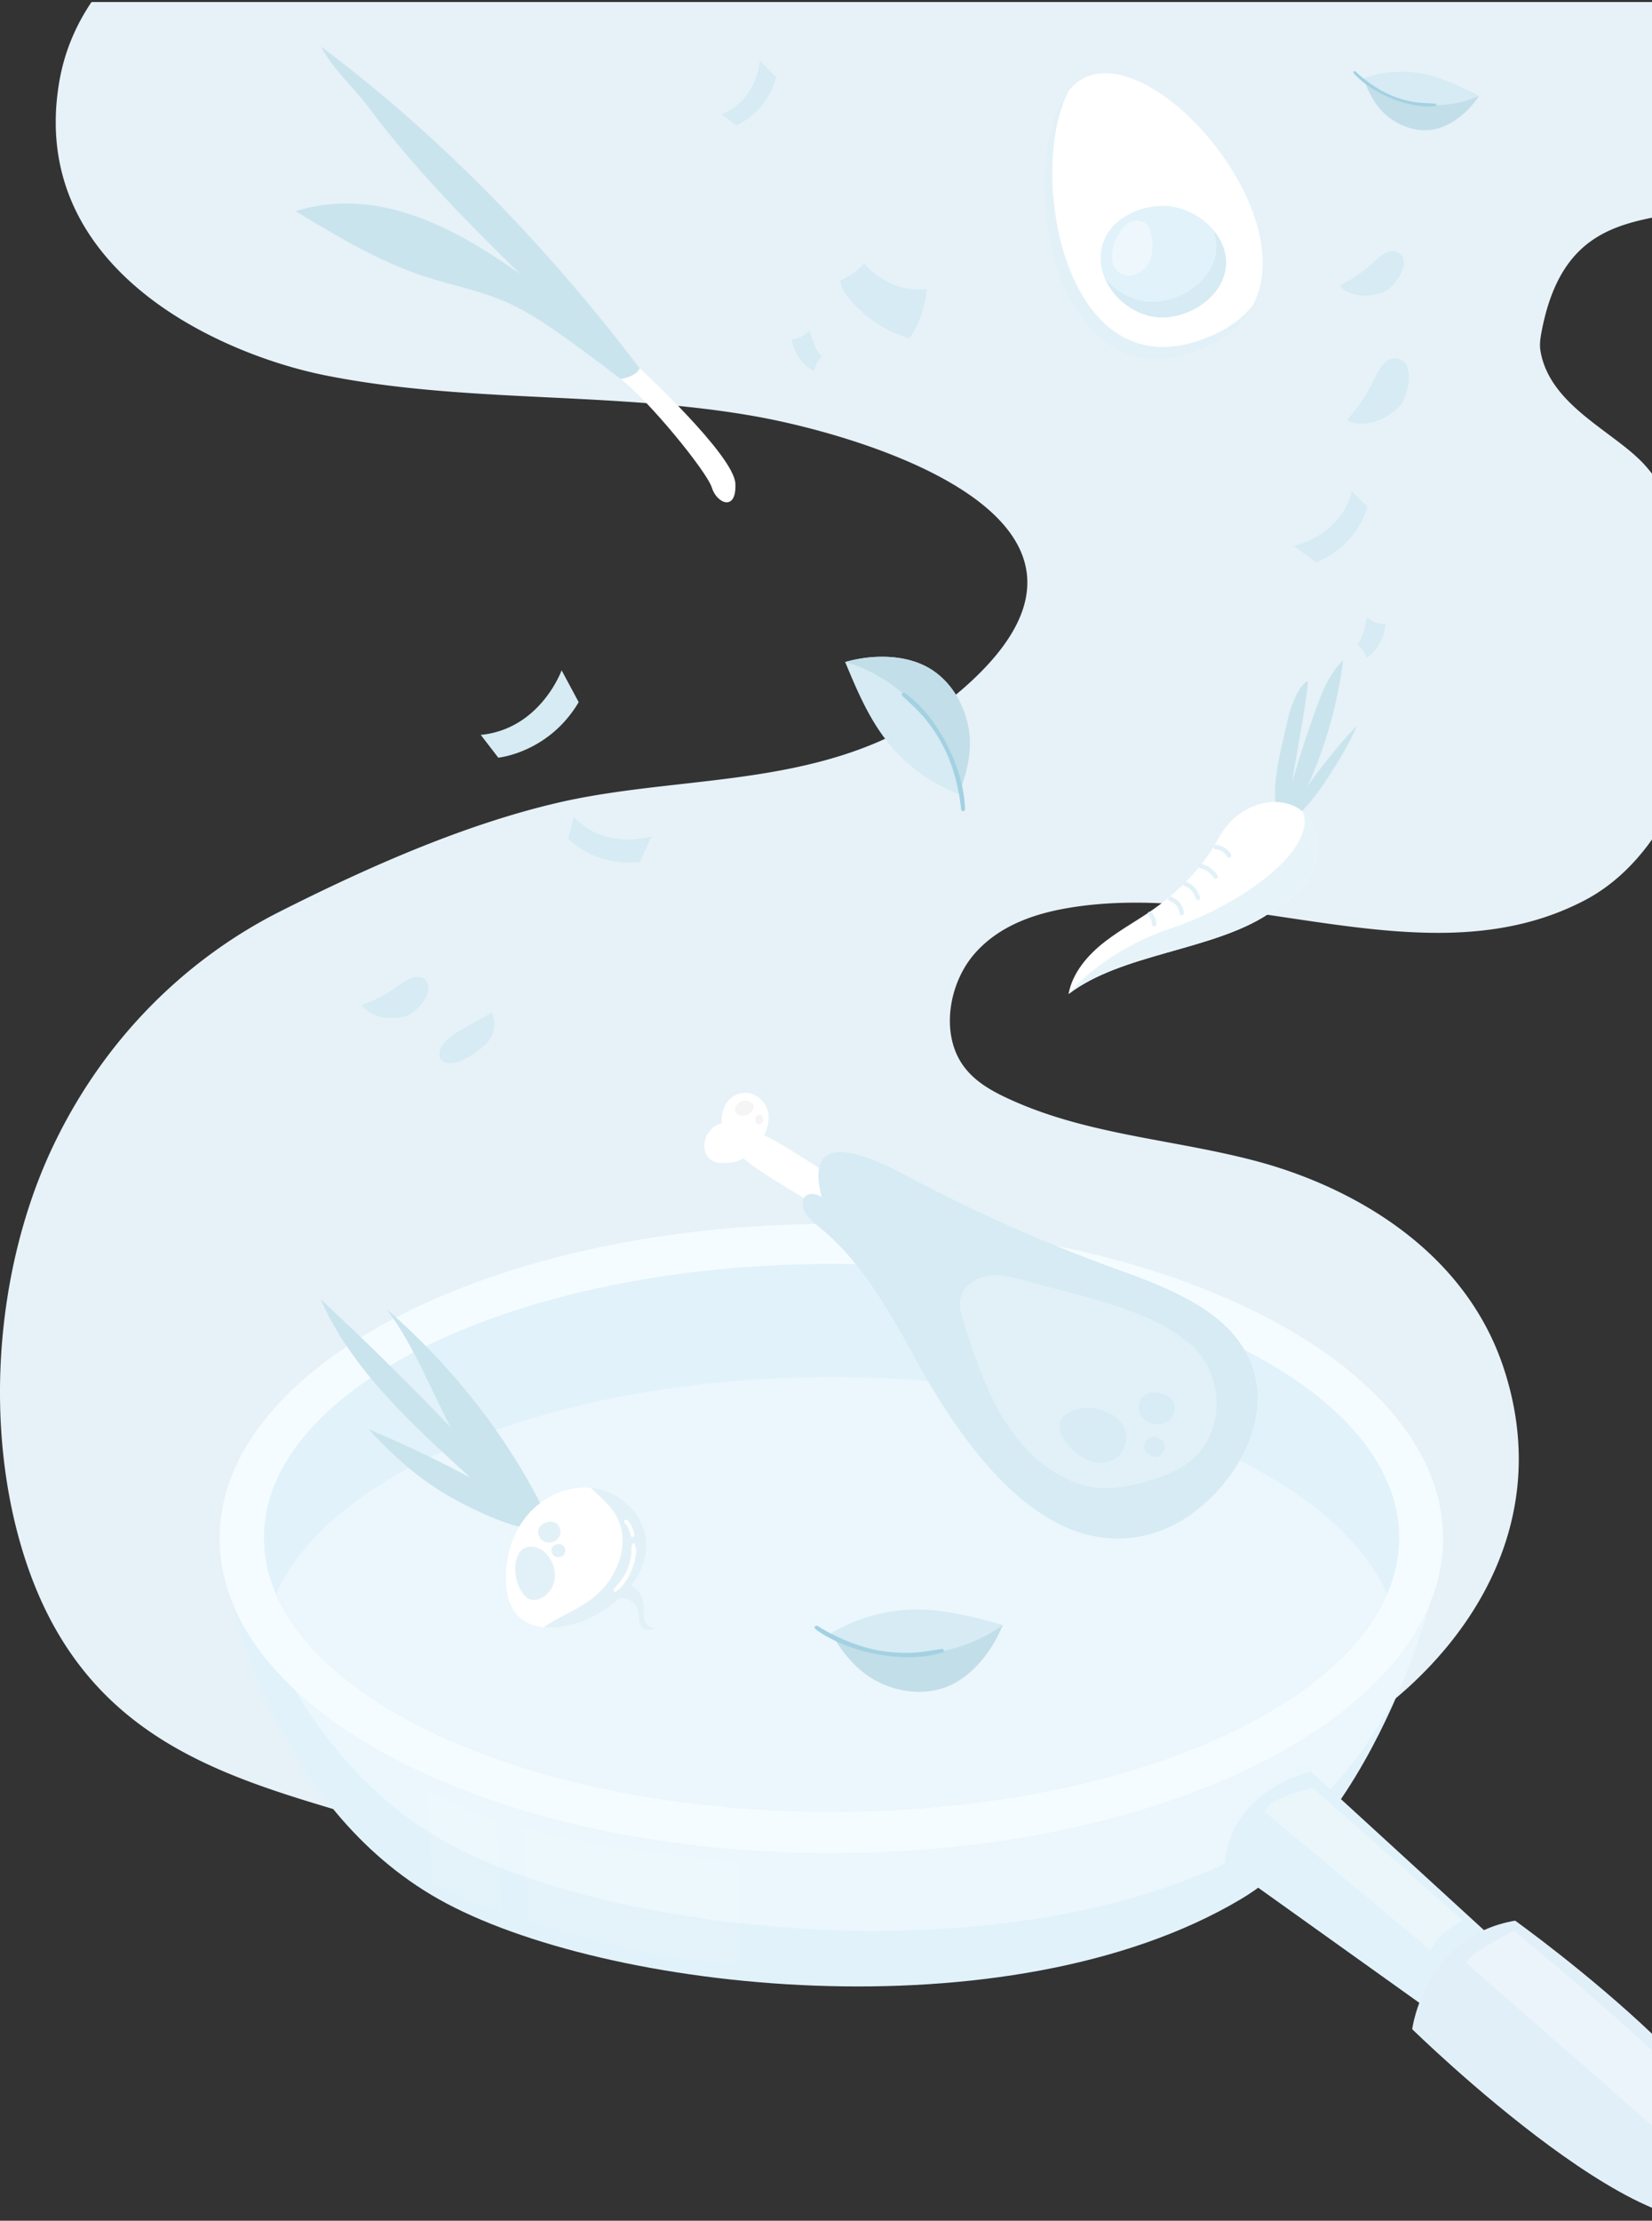 <svg width="349" height="469" fill="none" xmlns="http://www.w3.org/2000/svg"><rect width="100%" height="100%" fill="#333333" stroke="none"/><path d="M376.329 36.266c-16.893 15.827-44.367-.148-50.708 34.06-.223 1.216-.39 2.48-.195 3.696 1.924 11.885 16.131 17.276 22.397 24.581 22.509 26.215 14.095 77.305-12.997 91.512-33.35 17.496-72.938-4.58-109.328 1.67-7.308 1.252-14.802 3.892-19.887 9.957-5.086 6.066-6.871 16.294-2.343 22.986 2.268 3.364 5.736 5.402 9.186 7.035 16.688 7.907 35.181 8.755 52.771 13.408 19.134 5.047 43.968 17.976 52.465 43.822 12.31 37.462-13.629 66.733-37.356 79.589-21.403 11.591-45.511 14.906-69.182 17.472-44.274 4.777-93.346 10.019-137.118-2.922-28.84-8.534-58.09-17.03-69.646-56.874-7.903-27.246-4.844-59.759 6.87-84.304 11.083-23.243 28.683-39.77 47.929-49.47 18.65-9.405 38.658-18.245 58.322-22.874 28.664-6.741 60.814-2.1 86.14-24.349 40.834-35.865-22.825-53.534-43.837-57.29-30.226-5.416-61.27-2.678-91.31-8.743-8.841-1.793-20.417-5.685-30.802-12.119-16.056-9.958-29.277-26.03-25.168-49.9C13.63 10.825 16.075 5.25 19.338.425H382.93a28.31 28.31 0 0 1 3.05 9.307c1.431 9.92-2.864 20.161-9.651 26.534z" fill="#E6F2F8"/><path d="M302.094 338.646s-2.157 8.214-6.759 18.938c-6.285 14.635-17.116 33.954-33.247 43.535-48.997 29.094-134.652 19.514-169.359 0-34.707-19.514-43.576-62.473-43.576-62.473h252.941z" fill="#E1F2FA"/><path d="M302.094 338.646s-2.157 8.214-6.759 18.938c-6.573 11.931-15.684 24.216-27.622 31.306-50.289 29.866-138.204 20.025-173.831 0-22.843-12.842-34.781-35.581-40.406-50.244h248.618z" fill="#EBF7FC"/><path d="M304.856 324.921c0 4.711-.949 9.292-2.762 13.725-12.291 30.107-64.253 52.716-126.47 52.716-62.218 0-114.17-22.609-126.462-52.716-1.813-4.433-2.761-9.023-2.761-13.725 0-36.696 57.857-66.441 129.223-66.441 71.365 0 129.232 29.745 129.232 66.441z" fill="#F5FCFF"/><path d="M295.605 324.772c0 4.098-.884 8.094-2.566 11.95-11.408 26.214-59.633 45.896-117.369 45.896S69.718 362.936 58.31 336.722c-1.682-3.856-2.565-7.852-2.565-11.95 0-31.947 53.691-57.845 119.925-57.845s119.935 25.898 119.935 57.845z" fill="#E1F2FA"/><path d="M293.039 336.722c-11.408 26.214-59.633 45.895-117.369 45.895S69.718 362.936 58.31 336.722c11.408-26.214 59.624-45.895 117.36-45.895s105.961 19.681 117.369 45.895z" fill="#EBF7FC"/><path d="M258.741 393.62l46.115 32.941 13.946-14.078-41.838-38.312s-16.735 3.41-18.223 19.449z" fill="#E2F2FA"/><path d="M320.085 405.626s62.505 44.724 47.537 60.466c-14.969 15.741-69.284-37.551-69.284-37.551s2.566-19.607 21.747-22.915z" fill="#E1F0F8"/><path opacity=".3" d="M309.811 414.593l57.02 49.873s4.026-8.67-7.28-21.066c-11.314-12.387-39.671-35.618-39.671-35.618s-9.604 4.646-10.069 6.811zm-42.609-31.976l34.892 29.188s2.297-4.005 6.945-6.189l-31.61-27.961s-9.298 1.794-10.227 4.962z" fill="#fff"/><path opacity=".1" d="M90.089 377.655s10.227 5.808 14.876 6.737l1.236 19.514s-10.227-3.41-14.876-6.811l-1.236-19.44zm20.454 8.364l1.162 19.597s28.124 9.441 44.395 8.977v-21.605s-25.28-1.385-45.557-6.969z" fill="#fff"/><path d="M87.86 206.331c-1.692.176-3.515 1.756-4.686 2.546a30.371 30.371 0 0 1-6.675 3.354c.623 1.227 2.324 2.063 3.644 2.453 1.32.391 2.733.372 4.1.205.67-.084 1.348-.195 1.971-.474 2.027-.901 5.876-5.25 3.663-7.406a2.452 2.452 0 0 0-2.017-.678zM293.636 53.108c-1.655.371-3.282 2.156-4.36 3.075a30.305 30.305 0 0 1-6.239 4.108c.762 1.143 2.548 1.784 3.905 2.016 1.357.232 2.752.056 4.091-.27.66-.157 1.32-.352 1.896-.696 1.906-1.134 5.235-5.901 2.78-7.778-.66-.52-1.366-.613-2.073-.455zm-.586 23.119c-1.654 1.134-2.659 3.792-3.44 5.27a35.671 35.671 0 0 1-5.048 7.229c1.339.92 3.57.836 5.16.51 1.59-.334 3.04-1.142 4.37-2.08.651-.456 1.292-.958 1.776-1.59 1.599-2.072 3.151-8.753-.354-9.748-.948-.278-1.766-.074-2.464.41zM103.981 213.811a6041.051 6041.051 0 0 0-6.424 3.661c-1.255.716-2.53 1.44-3.487 2.518-.976 1.097-2.045 3.151-.344 4.219 1.72 1.078 4.695-.595 6.127-1.533 1.432-.939 2.826-1.979 3.747-3.429 1.776-2.788.084-5.269.381-5.436zM192.086 71.46a25.944 25.944 0 0 1-12.83-8.595c-.856-1.06-1.646-2.276-1.693-3.633a16.482 16.482 0 0 0 5.012-3.54c3.226 3.642 8.432 6.105 13.239 5.315-.474 3.763-1.478 7.415-3.728 10.454zm-18.437 3.885c-1.45-1.31-1.99-3.633-2.65-5.473a6.272 6.272 0 0 1-3.793 1.84c.651 2.76 2.278 5.417 4.816 6.681.028-1.04.818-2.397 1.627-3.048zm113.064 60.745c1.311-1.45 1.618-3.81 2.083-5.715a6.27 6.27 0 0 0 3.951 1.45c-.372 2.806-1.72 5.621-4.119 7.127-.121-1.022-1.041-2.295-1.915-2.862zm-164.459 12.201l-3.608-6.728s-4.453 12.387-17.079 13.641l3.701 4.814c0-.009 10.645-1.013 16.986-11.727zm41.679-131.99l-3.384-3.503s-.576 8.382-8.098 11.355l3.115 2.314c-.01-.01 6.35-2.48 8.367-10.166zm-28.737 165.712l2.445-5.371s-9.707 3.076-16.382-4.098l-1.227 4.535s5.597 6.068 15.164 4.934zm142.88-63.226l-4.769-3.475s9.966-2.072 12.272-11.597l3.291 3.345c.009 0-1.896 8.029-10.794 11.727z" fill="#D6EBF3"/><path d="M184.457 256.528c-.154-2.741-1.191-3.487-3.464-4.898l-7.592-4.731c-3.895-2.422-7.79-5.077-11.931-7.139.823-1.909 1.375-3.97.439-5.973-1.112-2.377-3.929-3.734-6.411-2.574-2.064.961-3.088 3.263-3.056 5.455.004.096.005.283.015.515-1.742.547-3.175 1.859-3.578 3.976-.422 2.225.815 4.294 3.223 4.443 1.743.108 3.508-.115 4.928-.951 3.904 3.136 8.379 5.64 12.607 8.27l7.007 4.365c2.419 1.505 3.718 2.491 6.514 1.312.738-.302 1.343-1.275 1.299-2.07z" fill="#fff"/><path d="M235.661 267.939c11.707 4.236 25.231 9.337 29.056 21.179 2.899 8.972-1.218 18.962-7.644 25.869-3.46 3.712-7.648 6.842-12.452 8.483-23.765 8.129-41.986-19.555-51.333-36.704-5.5-10.089-11.325-20.36-20.221-27.631-1.653-1.347-3.573-2.937-3.475-5.068.115-2.497 2.826-2.17 4.023-1.183-4.565-17.374 14.363-6.406 20.613-3.138a337.799 337.799 0 0 0 41.433 18.193z" fill="#D6EBF3"/><path opacity=".3" d="M216.611 270.46c-2.595-.748-5.315-1.438-7.984-1.009-2.673.435-5.293 2.293-5.778 4.959-.291 1.599.215 3.225.716 4.77 2.077 6.461 4.178 12.965 7.504 18.882 3.329 5.91 8.013 11.254 14.117 14.226 1.722.838 3.553 1.484 5.439 1.792 4.106.679 8.313-.235 12.302-1.443 2.716-.825 5.431-1.806 7.743-3.454 8.357-5.934 8.315-18.611.886-25.228-8.537-7.595-24.26-10.426-34.945-13.495z" fill="#fff"/><path d="M232.459 297.712c3.852 1.082 7.023 4.35 4.669 8.751-1.01 1.88-3.403 2.698-5.514 2.402-2.664-.372-4.939-2.189-6.489-4.386-1.04-1.473-1.777-3.541-.732-5.005.511-.71 1.335-1.114 2.127-1.489 1.69-.801 3.909-.837 5.939-.273zm15.305 1.234c.367-.615.555-1.466.361-2.17l-.256-.69a2.875 2.875 0 0 0-.846-.972 4.051 4.051 0 0 0-2.608-.973c-.875-.231-1.818.016-2.533.524a3.029 3.029 0 0 0-1.296 2.079c-.161 1.006.127 1.869.772 2.648.621.751 1.546 1.196 2.488 1.346.561.088.948.122 1.546-.004.697-.152 1.528-.599 1.96-1.219.155-.19.302-.378.412-.569zm-1.789 6.197c.008.074.012.139.02.213a1.334 1.334 0 0 0-.158-.583l.006.003a1.68 1.68 0 0 0-.409-.592c-.006-.003-.003-.009-.009-.012l.012.006c-.006-.003-.015-.016-.021-.019-.685-.808-1.859-1.019-2.772-.374-.973.684-1.221 2.189-.342 3.07.354.36.661.515 1.109.699 1.393.561 2.993-1.021 2.564-2.411z" fill="#D7ECF4"/><path d="M159.046 234.224c.299-.387.236-.912-.182-1.196-.133-.086-.231-.224-.368-.305-.218-.131-.487-.197-.73-.24-.499-.086-.977.034-1.435.251-.16.079-.289.19-.391.322-.535.433-.855 1.121-.506 1.798.391.745 1.263.952 2.027.719.354-.108.767-.255 1.051-.51.265-.233.405-.525.534-.839zm2.116 2.63c.099-.259.116-.57.024-.837-.341-.969-1.686-.686-1.58.33-.121.404-.018.825.418 1.018.48.224.956-.038 1.138-.511z" fill="#F5F5F5"/><path d="M264.739 64.352c-1.813 3.512-4.919 6.532-9.651 8.725-33.145 15.389-40.871-39.214-29.361-53.822a10.578 10.578 0 0 1 2.037-1.997c14.141-10.39 47.462 26.697 36.975 47.094z" fill="#E2F1F7"/><path d="M264.739 64.352c-1.86 2.443-4.5 4.562-8.061 6.216-31.471 14.608-40.025-33.88-30.95-51.313a10.545 10.545 0 0 1 2.036-1.998c14.141-10.389 47.462 26.698 36.975 47.094z" fill="#fff"/><path d="M258.9 56.899c-1.088 6.82-9.632 11.439-16.084 9.831-4.082-1.013-7.68-4.014-9.325-7.824a11.387 11.387 0 0 1-.902-3.642c-.567-7.379 6.471-11.755 13.155-11.746 3.794.01 7.875 1.97 10.497 4.98 2.017 2.314 3.161 5.242 2.659 8.401z" fill="#D6EBF3"/><path d="M256.845 53.61c-1.088 6.82-9.632 11.438-16.093 9.83-2.808-.696-5.383-2.34-7.261-4.534a11.386 11.386 0 0 1-.902-3.642c-.567-7.379 6.471-11.755 13.155-11.746 3.794.01 7.875 1.97 10.497 4.98.641 1.58.892 3.309.604 5.111z" fill="#E1F2FA"/><path opacity=".4" d="M243.076 48.778c-.521-2.435-3.505-2.751-5.141-1.357-2.501 2.128-4.816 8.252-1.125 10.407 2.082 1.218 4.946-.446 5.922-2.332 1.023-2.007.8-4.59.344-6.718z" fill="#fff"/><path d="M67.72 274.369c6.45 14.566 18.541 25.733 30.31 36.467 4.665 4.251 9.783 9.64 15.675 12.126 1.132-2.192-7.761-10.05-9.481-11.925a690.155 690.155 0 0 0-11.771-12.466 659.053 659.053 0 0 0-24.733-24.202z" fill="#CAE4EE"/><path d="M95.512 302.053c-4.544-8.6-8.046-17.82-13.843-25.628 14.458 12.737 26.345 27.699 34.849 45.865-3.349-.849-5.772-1.342-8.45-3.586-5.375-4.494-9.317-10.505-12.556-16.651z" fill="#CAE4EE"/><path d="M77.911 301.867c4.924 5.413 10.447 10.352 16.781 14.016 4.139 2.388 17.246 9.286 21.816 6.41-4.791-4.434-13.618-8.385-19.402-11.409a238.197 238.197 0 0 0-19.195-9.017z" fill="#CAE4EE"/><path d="M136.186 323.609c2.753 11.166-11.692 21.071-21.263 20.074-4.15-.425-7.384-2.899-7.919-8.188-.527-5.252.716-10.763 3.943-14.931 3.224-4.178 8.508-6.841 13.771-6.377.02.005.047-.001.067.005 5.231.49 10.146 4.316 11.401 9.417z" fill="#fff"/><path d="M136.186 323.608c2.753 11.167-11.692 21.071-21.262 20.074.256-.218.567-.449.943-.684 3.915-2.437 8.008-3.77 11.282-7.254 3.837-4.075 5.808-10.47 3.161-15.406-1.304-2.444-3.522-4.2-5.524-6.147 5.231.491 10.144 4.316 11.4 9.417zm-25.392 13.315c.314.34.67.661 1.099.833.638.259 1.371.173 2.022-.066 1.761-.646 3.021-2.391 3.265-4.253.244-1.863-.458-3.783-1.697-5.203-1.674-1.924-4.911-2.398-6.074.257-1.126 2.562-.484 6.399 1.385 8.432zm6.956-15.005c-.57-.551-1.365-.66-2.102-.459-.529.145-1.178.441-1.539.873-.461.54-.644 1.39-.218 2.019.002.009.013.017.013.017.274.805.993 1.342 1.907 1.387.836.034 1.688-.287 2.183-.978.627-.862.53-2.116-.244-2.859zm.059 4.174c-.045.01-.149.014-.213.028 0 0-.061.023-.13.057a2.051 2.051 0 0 0-.315.127c-.016.013-.023.024-.041.028l-.009.002c-.016.013-.023.025-.041.029-.049.039-.099.069-.139.106a1.301 1.301 0 0 0-.251 1.656c.004.018.015.025.019.043a.57.57 0 0 0 .069.099c.181.255.444.454.749.539.163.05.343.048.52.028.02.005.04.01.049.008.841.014 1.449-.768 1.328-1.569-.082-.754-.837-1.282-1.595-1.181z" fill="#E2F1F7"/><path d="M128.372 337.012c.529 1.054 2.474.462 3.477.564 1.421.143 2.681 1.273 2.989 2.661.264 1.189-.052 2.639.83 3.482.82.78 2.158.503 3.207.081-1.034.19-2.16-.379-2.608-1.327-.463-.974-.232-2.119-.271-3.196-.063-1.614-.811-3.228-2.138-4.144-1.328-.925-5.826-1.244-5.61 1.402.013.188.058.349.124.477z" fill="#E2F1F7"/><path d="M133.528 326.174c-.236.652-.108 1.357-.174 2.047a11.16 11.16 0 0 1-.689 2.903c-.653 1.734-1.737 3.069-2.971 4.417-.267.297.109.833.461.574 1.544-1.151 2.653-2.89 3.343-4.67.55-1.426 1.322-3.91.563-5.36-.129-.238-.457-.128-.533.089zm-.943-5.12c-.091-.113-.265-.123-.394-.104l-.1.022c-.081.018-.133.087-.155.158-.156.501.372.861.613 1.264.35.59.581 1.243.712 1.919.101.501.833.282.752-.214-.188-1.149-.687-2.152-1.428-3.045z" fill="#fff"/><path d="M200.011 356.222c-4.641 1.814-10.037 1.209-14.482-1.031-4.273-2.152-7.145-5.693-9.664-9.732-.105-.165-.216-.334-.316-.504.175-.106.362-.212.532-.312a35.604 35.604 0 0 1 17.994-4.719c6.035.064 11.946 1.657 17.769 3.245-2.286 5.649-6.556 10.986-11.833 13.053z" fill="#D6EBF3"/><path d="M200.011 356.222c-4.641 1.814-10.037 1.209-14.482-1.031-4.273-2.152-7.145-5.693-9.664-9.732-.105-.165-.216-.334-.316-.504 21.054 10.769 36.295-1.786 36.295-1.786-2.286 5.649-6.556 10.986-11.833 13.053z" fill="#C2DEE9"/><path d="M199.152 348.975c-4.666 1.469-10.23 1.176-14.939.162-4.138-.891-8.424-2.524-11.922-5.05-.09-.173-.185-.351-.27-.53.185-.089.38-.179.559-.263 3.735 2.321 7.569 4.16 11.965 5.073a33.59 33.59 0 0 0 7.493.705c2.37-.041 4.616-.483 6.943-.84.427-.051.572.609.171.743z" fill="#A3D1E2"/><path d="M196.368 141.15c4.34 2.583 7.21 7.275 8.18 12.222.932 4.756-.119 9.255-1.789 13.783-.067.186-.133.38-.207.566-.194-.074-.396-.157-.582-.231a36.06 36.06 0 0 1-14.971-11.454c-3.701-4.866-6.101-10.584-8.45-16.228 5.948-1.687 12.881-1.592 17.819 1.342z" fill="#D6EBF3"/><path d="M196.368 141.15c4.34 2.583 7.21 7.275 8.18 12.222.932 4.756-.119 9.255-1.789 13.783-.067.186-.133.38-.207.566-4.463-23.536-24.003-27.913-24.003-27.913 5.948-1.687 12.881-1.592 17.819 1.342z" fill="#C2DEE9"/><path d="M191.095 146.344c4.079 2.817 7.305 7.45 9.421 11.846 1.859 3.863 3.216 8.306 3.367 12.675-.082.18-.166.367-.257.545-.186-.091-.379-.192-.558-.282-.462-4.431-1.374-8.641-3.376-12.725a33.99 33.99 0 0 0-4.095-6.431c-1.507-1.869-3.258-3.391-4.991-5.03-.306-.309.132-.835.489-.598z" fill="#A3D1E2"/><path d="M302.809 27.34c-3.338.578-6.851-.557-9.509-2.652-2.555-2.013-3.988-4.762-5.119-7.795-.047-.123-.098-.251-.142-.378.131-.047.27-.093.397-.136a24.216 24.216 0 0 1 12.629-.703c4.012.861 7.734 2.724 11.398 4.571-2.289 3.454-5.858 6.43-9.654 7.092z" fill="#D6EBF3"/><path d="M302.809 27.34c-3.338.578-6.851-.557-9.509-2.652-2.555-2.013-3.988-4.762-5.119-7.795-.047-.123-.098-.251-.142-.378 12.567 10.03 24.424 3.732 24.424 3.732-2.289 3.454-5.858 6.43-9.654 7.092z" fill="#C2DEE9"/><path d="M303.219 22.397c-3.307.346-6.975-.604-9.975-1.918-2.635-1.155-5.269-2.824-7.257-4.981-.037-.128-.076-.26-.108-.39.135-.035.277-.068.408-.1 2.173 2.053 4.478 3.798 7.283 5.003a22.834 22.834 0 0 0 4.897 1.486c1.584.294 3.141.304 4.739.382.291.024.299.483.013.518z" fill="#A3D1E2"/><path d="M143.436 89.065c-3.805-2.383-7.197-5.655-10.527-8.888-5.683-5.514-11.372-11.016-17.055-16.53-13.351-12.932-26.8-25.988-38.005-40.991-3.368-4.511-7.436-7.845-10-12.796 28.84 21.564 54.246 49.113 75.587 79.205z" fill="#CAE4EE"/><path d="M148.416 94.165a414.803 414.803 0 0 0-28.033-22.134c-4.433-3.195-8.964-6.329-13.99-8.47-5.331-2.265-11.077-3.348-16.586-5.144-9.737-3.171-18.603-8.515-27.369-13.823 8.465-2.643 17.236-1.875 25.58 1.135 8.345 3.01 15.881 7.88 23.124 12.992 4.009 2.826 7.962 5.748 11.482 9.173 2.002 1.956 23.449 20.387 25.792 26.271z" fill="#CAE4EE"/><path d="M131.127 80.044s3.345-.478 4.011-2.29c0 0 19.902 18.347 20.212 24.358.311 6.011-3.932 4.26-4.965.873-1.043-3.385-13.361-18.474-19.258-22.94z" fill="#fff"/><path d="M271.922 152.475c.419-2.296 2.259-7.787 4.426-8.652-.595 6.208-2.464 15.231-3.357 21.401a242.21 242.21 0 0 1 4.984-15.426c1.348-3.744 2.882-7.582 5.764-10.324a92.072 92.072 0 0 1-7.494 26.558 111.753 111.753 0 0 1 10.218-12.591c.669.204-10.441 20.22-14.429 19.505-5.616-.994-.725-17.117-.112-20.471z" fill="#CAE4EE"/><path d="M277.733 182.628c-1.041 4.739-5.811 7.797-9.874 10.454-11.798 7.704-30.95 8.28-42.126 16.857.837-4.535 4.082-8.289 7.736-11.105 3.654-2.825 7.8-4.953 11.482-7.74 5.058-3.829 9.502-8.503 12.477-14.069 4.081-7.648 13.118-9.646 17.804-5.603 2.427 2.09 3.691 5.798 2.501 11.206z" fill="#fff"/><path d="M277.733 182.628c-1.041 4.739-5.811 7.797-9.874 10.454-11.798 7.704-30.95 8.28-42.126 16.857 0 0 6.908-8.986 22.044-14.032 13.928-4.637 30.532-16.299 27.455-24.495 2.427 2.1 3.691 5.808 2.501 11.216z" fill="#E6F4FA"/><path d="M247.517 189.4c-.539-.242-1.013.567-.465.808 1.339.595 1.943 1.323 2.166 2.763.093.585.995.344.902-.242-.27-1.654-1.078-2.651-2.603-3.329zm3.136-3.132c-.539-.232-1.013.567-.465.809 1.581.688 1.811 1.238 2.536 2.8.251.539 1.05.065.799-.474-.79-1.682-1.169-2.391-2.87-3.135zm6.552-1.371a5.55 5.55 0 0 0-3.44-2.445c-.586-.139-.828.762-.242.902 1.2.279 2.213.976 2.882 2.017.316.502 1.116.037.8-.474zm2.845-4.461a3.871 3.871 0 0 0-3.18-1.98c-.595-.037-.604.893-.009.93 1.013.056 1.896.641 2.389 1.525.288.52 1.088.046.8-.475zm-16.689 12.278c-.353-.474-1.162-.009-.799.474.511.67.771 1.187.799 2.033.019.595.948.604.93.009-.037-1.004-.325-1.716-.93-2.516z" fill="#E2F1F7"/></svg>